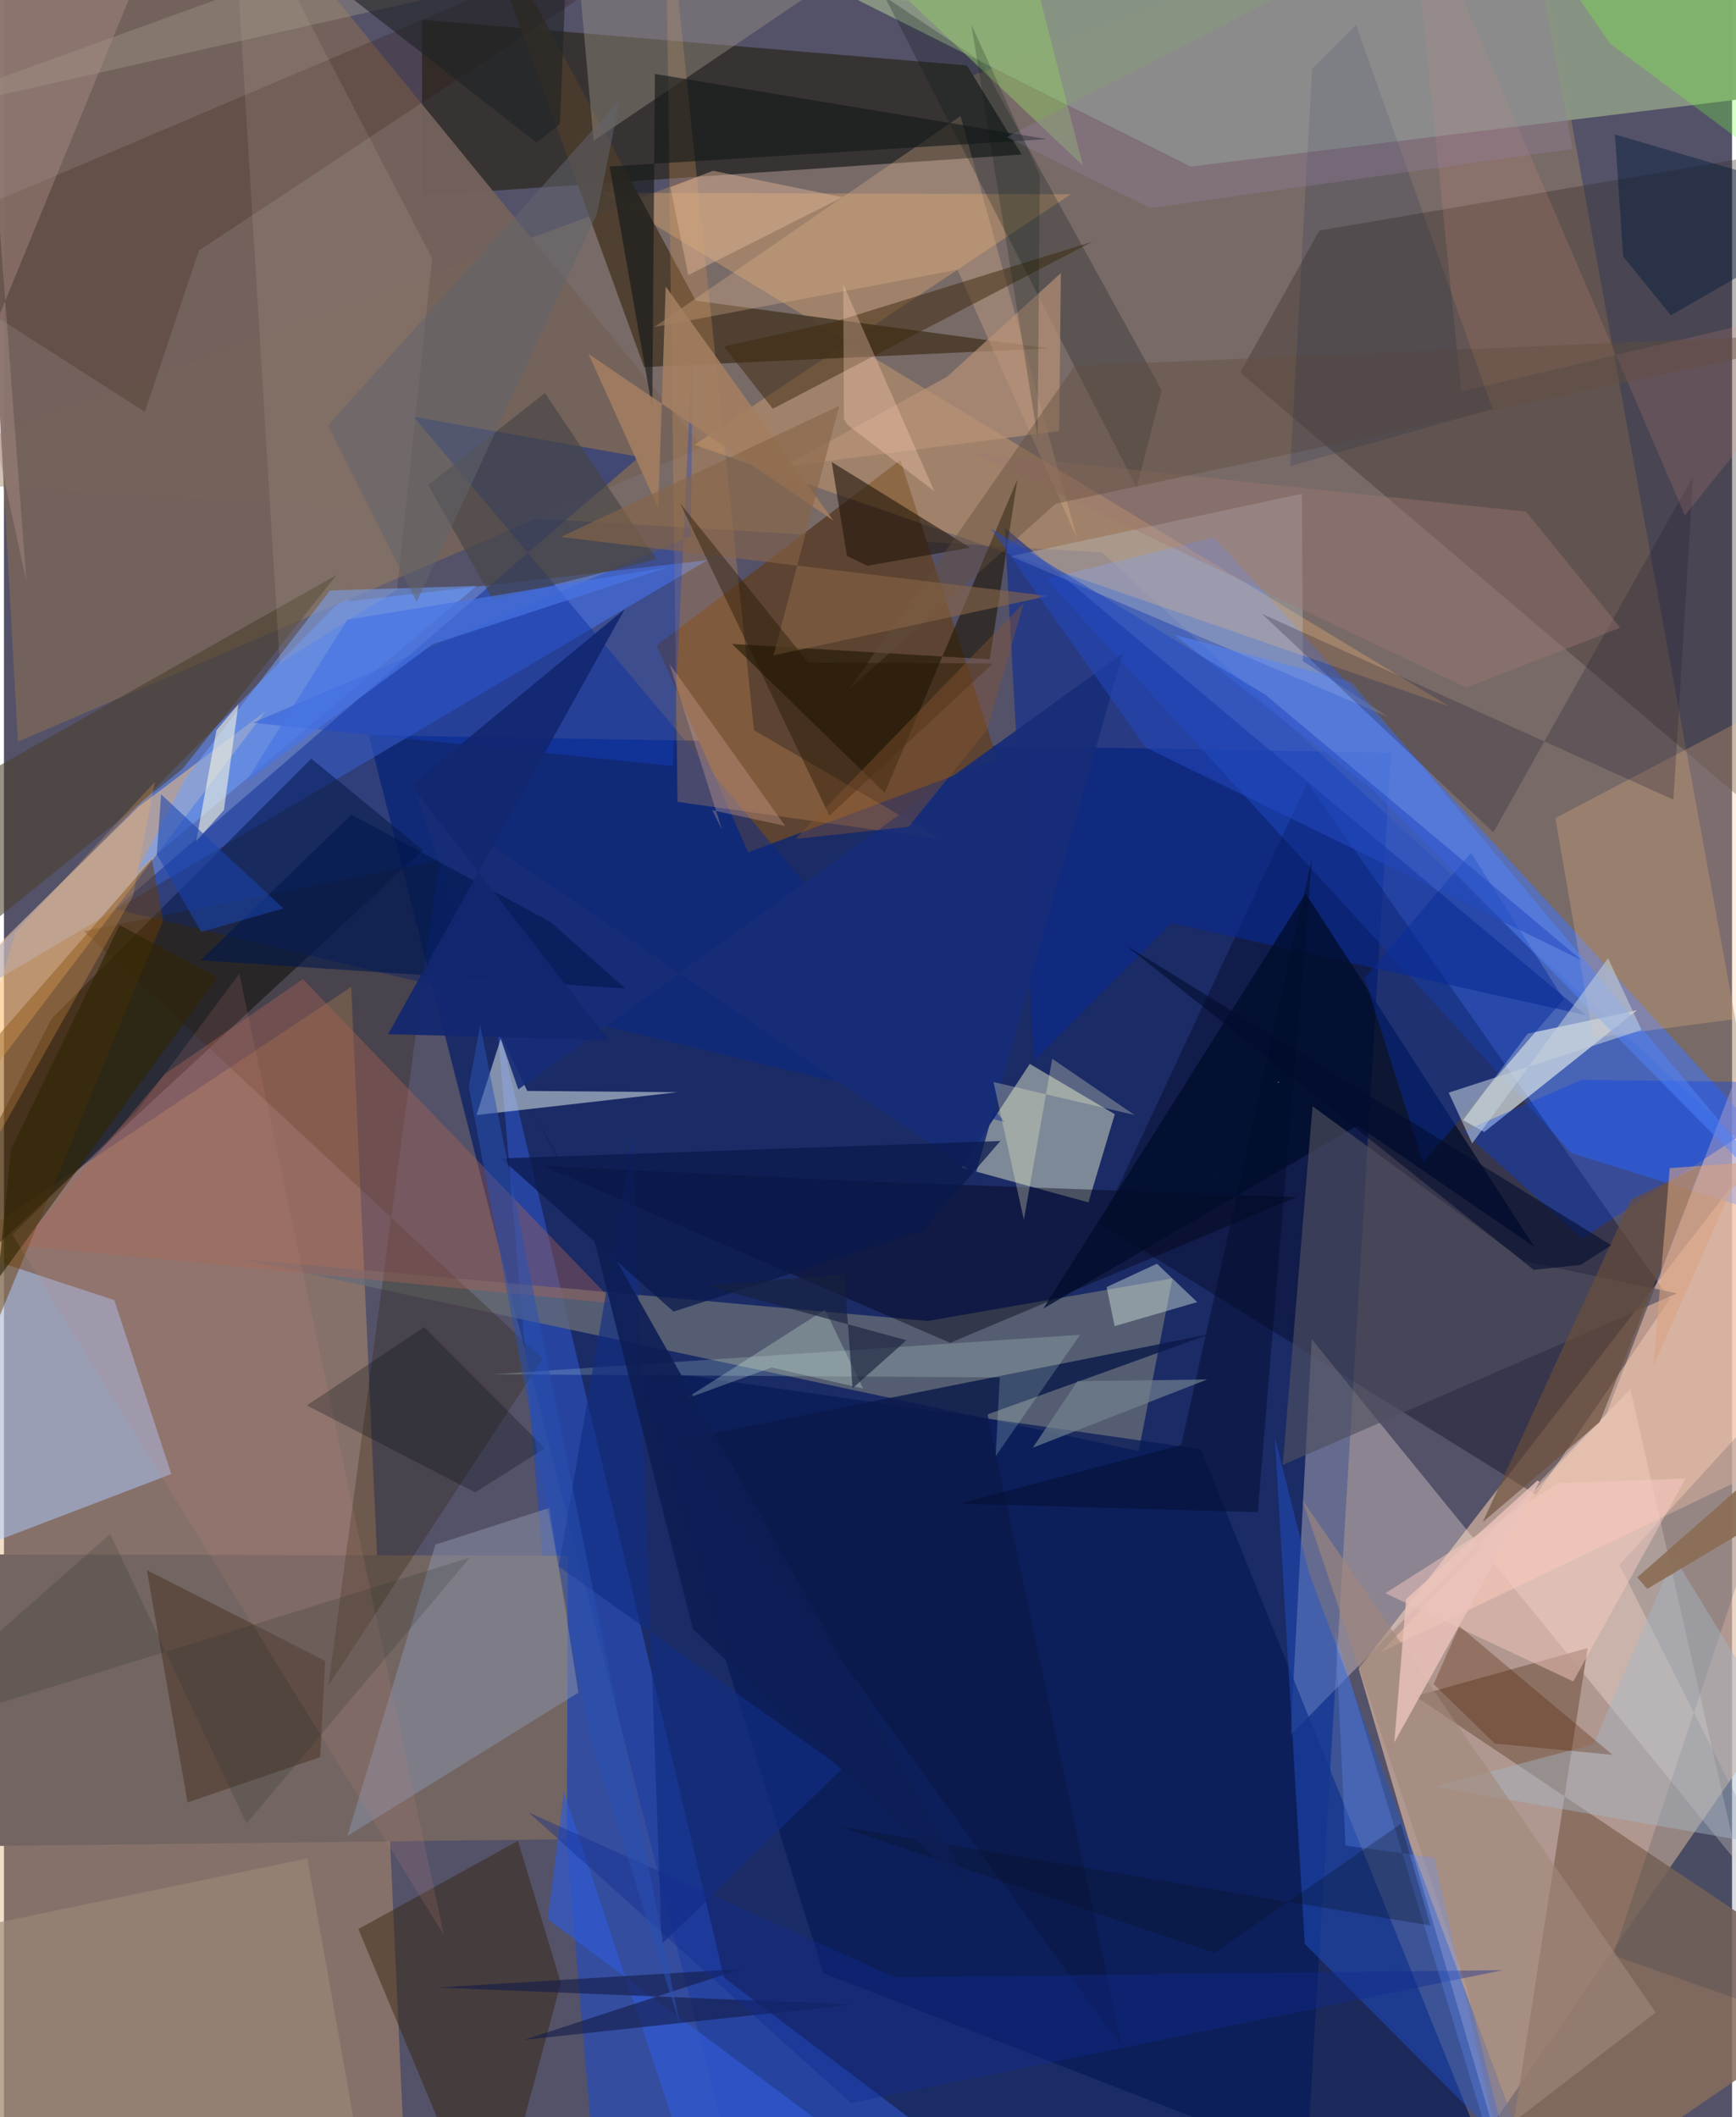 <svg xmlns="http://www.w3.org/2000/svg" width="228" height="278" viewBox="0 0 836 1024"><path fill="#545269" d="M0 0h836v1024H0z"/><path fill="#e1bca3" fill-opacity=".655" d="M898 493.328L655.396 807.177l64.601 220.537 144.868-209.68z"/><path fill="#031c66" fill-opacity=".702" d="M627.888 1086h-265.68L176.406 355.559l494.591 8.484z"/><path fill="#9f8466" fill-opacity=".478" d="M531.35 267.205L-62 231.697 736.29-62l113.76 623.096z"/><path fill="#dca56e" fill-opacity=".369" d="M167.987 477.32l-201.49 134.056L-47.755 1086H195.68z"/><path fill="#3c74ff" fill-opacity=".518" d="M504.266 280.142l254.13 277.577L898 601.335l-312.618-341.39z"/><path fill="#608cf9" fill-opacity=".565" d="M-39.822 495.421l228.775-231.285-22.514 26.742 173.875-19.967z"/><path fill="#5d4331" d="M315.797 312.25l117.863-89.759 46.927 144.759-120.552 44.998z"/><path fill="#000609" fill-opacity=".514" d="M148.688 366.941L23.165 492.52-62 656.636l264.671-245.422z"/><path fill="#383434" fill-opacity=".996" d="M202.182 9.543l263.664 22.109 26.526 43.085-290.01 19.866z"/><path fill="#2a4bb2" fill-opacity=".749" d="M238.426 492.836l49.218 579.453L519.395 1086 348.347 956.484z"/><path fill="#889483" fill-opacity=".976" d="M357.092-27.965L574.064 80.551 898 40.89 748.151-62z"/><path fill="#000015" fill-opacity=".345" d="M630.508 378.558l-99.9 213.562 210.665 130.884 64.629-94.702z"/><path fill="#ffefe5" fill-opacity=".325" d="M622.447 839.112l10.215-191.414 206.397 253.88-52.2-229.663z"/><path fill="#676b76" fill-opacity=".773" d="M446.855 638.907l118.428-20.585-16.321 83.471-435.48-92.96z"/><path fill="#74625b" fill-opacity=".957" d="M-14.061-18.696l20.8 377.445L337.823 216.3 110.432-62z"/><path fill="#071a57" fill-opacity=".729" d="M578.979 700.928l-273.923-39.374 91.37 292.792L734.387 1086z"/><path fill="#faffd5" fill-opacity=".443" d="M463.297 564.734l32.961-50.155 41.143 24.32-12.772 42.663z"/><path fill="#aacbfd" fill-opacity=".51" d="M80.964 712.936l-27.57-84.118L-62 590.857v176.747z"/><path fill="#082a8d" fill-opacity=".467" d="M484.137 542.645L198.238 201.57l109.057 19.415L53.757 439.6z"/><path fill="#342c27" fill-opacity=".345" d="M898 66.962l-11.197 358.797-288.765-245.558 38.308-68.707z"/><path fill="#f5b672" fill-opacity=".318" d="M334.02 215.167l364.971 126.37L289.13 93.215l226.981.738z"/><path fill="#736561" d="M272.773 752.433l-.458 137.148-283.597 3.343-2.942-141.11z"/><path fill="#d9e4e7" fill-opacity=".694" d="M716.118 547.51l73.92-58.917-52.905 11.36-31.251 41.813z"/><path fill="#ffcb8b" fill-opacity=".49" d="M65.312 390.038l-96.418 94.779-8.375 77.617 166.037-218.44z"/><path fill="#866b5b" fill-opacity=".859" d="M898 964.804L682.722 820.396l83.408-23.291-45 288.895z"/><path fill="#0a2994" fill-opacity=".584" d="M484.138 255.241l281.108 235.753-200.516-44.597-66.358 66.658z"/><path fill="#4a3c2d" fill-opacity=".902" d="M505.277 168.49l-170.584-23.025L222.495-62l87.165 239.548z"/><path fill="#2054cc" fill-opacity=".455" d="M739.937 1051.3l-108.49-290.27-16.617-65.874L629.268 940.2z"/><path fill="#ffccb2" fill-opacity=".506" d="M775.056 684.341L666.417 798.876 895.59 689.184l-46.87-196.531z"/><path fill="#eaf3f1" fill-opacity=".506" d="M228.608 539.31l97.236-11.038-72.686-.631-12.487-26.322z"/><path fill="#2b1a00" fill-opacity=".271" d="M210.476 416.276L38.61 450.386 260.633 657.18 157.017 815.11z"/><path fill="#34240c" fill-opacity=".463" d="M248.65 890.357l-77.202 42.683L235.312 1086l34.117-126.937z"/><path fill="#000315" fill-opacity=".416" d="M457.75 649.486l-197.234-85.625 154.897 7.525 209.917 7.601z"/><path fill="#010c2b" fill-opacity=".757" d="M654.674 544.34l85.631 58.673-110.613-170.919L502.83 632.898z"/><path fill="#cf9558" fill-opacity=".294" d="M319.926-62l5.934 449.828 127.363 18.049-90.4-52.733z"/><path fill="#ae6353" fill-opacity=".388" d="M144.59 473.527L77.722 519.58 8.115 602.402l287.503 28.067z"/><path fill="#1e1702" fill-opacity=".592" d="M426.072 383.448l-73.819-71.98 124.646 7.423 13.39-87.017z"/><path fill="#868da3" fill-opacity=".569" d="M166.144 887.99L208.7 747.085l55.21-17.79 13.984 89.388z"/><path fill="#ffc184" fill-opacity=".243" d="M750.528 395.67L898 318.245l-15.144 168.6-113.962 15.141z"/><path fill="#693c00" fill-opacity=".478" d="M-42.487 734.317L-62 568.722 71.573 415.633 77 445.251z"/><path fill="#4f4f5e" fill-opacity=".651" d="M618.64 708.57l14.424-173.515 102.461 74.916 73.904 15.572z"/><path fill="#0b1a4b" fill-opacity=".831" d="M475.85 684.09l65.366 306.851-213.539-294.687 255.63-50.983z"/><path fill="#bcc1c6" fill-opacity=".365" d="M669.451 346.655L487.077 269.03l140.819-30.24.533 80.957z"/><path fill="#6ea0ff" fill-opacity=".537" d="M64.747 420.796l163.942-137.425-70.988 2.224-69.826 90.723z"/><path fill="#3b2312" fill-opacity=".384" d="M88.816 871.763l64.173-21.905 2.41-46.525-86.274-43.928z"/><path fill="#f0be93" fill-opacity=".282" d="M461.259 130.435l-146.741 27.792L462.779 56.09l56.325 204.267z"/><path fill="#1444d7" fill-opacity=".333" d="M120.333 349.585l211.953-90.252.958-94.734-9.718 205.875z"/><path fill="#a09588" fill-opacity=".416" d="M-62 59.519L477.71-62 285.252 68.066 273.605-62z"/><path fill="#2b0a00" fill-opacity=".204" d="M94.373 121.14L370.801-62-56.25 119.483l124.373 79.72z"/><path fill="#011311" fill-opacity=".243" d="M548.018 235.82L426.036-1.636l46.337 31.066 87.707 159.334z"/><path fill="#0040f1" fill-opacity=".337" d="M705.999 547.279l57.093-24.977 116.096 1.427-115.849 75.354z"/><path fill="#4a3e2c" fill-opacity=".565" d="M160.95 278.066L-33.63 388.097-62 491.647l148.398-119.77z"/><path fill="#072c9a" fill-opacity=".482" d="M754.545 483.26l-44.788-70.818-51.541 60.6 28.265 89.249z"/><path fill="#22160c" fill-opacity=".6" d="M467.425 264.879l-49.797 8.74-9.807-4.769-7.373-45.379z"/><path fill="#d6fceb" fill-opacity=".192" d="M236.146 664.707L520.62 645.58l-40.86 58.715 1.979-38.077z"/><path fill="#3e290d" fill-opacity=".498" d="M348.277 167.552l53.31-11.852 124.877-38.777-154.524 80.784z"/><path fill="#b99278" fill-opacity=".663" d="M377.004 225.758l133.492-17.247.818-76.438-55.178 50.228z"/><path fill="#1d354c" fill-opacity=".169" d="M898 987.866L781.544 756.884l94.212-103.21-97.293 291.993z"/><path fill="#305bd6" fill-opacity=".643" d="M343.609 1086l59.596-53.317-140.13-104.363 7.786-61.767z"/><path fill="#d7e8e0" fill-opacity=".439" d="M557.779 611.224l-24.357 11.306 3.898 18.875 39.933-11.62z"/><path fill="#cab59f" fill-opacity=".157" d="M133.416 320.863l56.781-35.757 16.912-160.182L109.985-62z"/><path fill="#141918" fill-opacity=".624" d="M293 80.541l20.636 117.05 1.28-161.844 189.65 31.539z"/><path fill="#151d49" fill-opacity=".616" d="M410.41 969.5l-200.751-8.204 147.142-8.992-105.108 34.279z"/><path fill="#5085ff" fill-opacity=".475" d="M662.192 381.92l-96.173-74.985 85.792 22.902 231.196 275.717z"/><path fill="#a37e60" fill-opacity=".882" d="M282.743 171.131l118.402 80.562-81.01-113.12-3.623 107.124z"/><path fill="#9c8779" fill-opacity=".639" d="M179.96 1086l-33.208-187.131L-62 942.118l46.836 130.385z"/><path fill="#6b4d3a" fill-opacity=".647" d="M771.97 687.849l-56.591 48.386 71.79-156.042 33.872-16.524z"/><path fill="#a5b6c7" fill-opacity=".439" d="M807.835 752.944L898 900.077l-206.658-35.956 77.635-20.432z"/><path fill="#464445" fill-opacity=".631" d="M261.726 190.074l-56.489 44.49 31.294 55.525 79.174-19.56z"/><path fill="#201d34" fill-opacity=".263" d="M720.537 402.567l96.643-172.271-9.544 156.482-198.98-89.838z"/><path fill="#c5d1db" fill-opacity=".561" d="M698.928 528.488l11.345 24.576 65.751-89.551 16.225 34.658z"/><path fill="#e59580" fill-opacity=".173" d="M679.468-62l25.524 251.417L898 143.78l-84.806 105.53z"/><path fill="#f7cac1" fill-opacity=".475" d="M751.9 717.366L668.26 770.6l90.909 42.641 54.371-98.16z"/><path fill="#ae8f88" fill-opacity=".416" d="M79.848-47.738L-10.03 4.096l20.812 276.528-22.831-104.24z"/><path fill="#172d78" fill-opacity=".918" d="M470.041 567.985L199.164 383.959l49.66 142.95 292.286-210.73z"/><path fill="#01184d" fill-opacity=".58" d="M168.136 393.981l96.337 51.984 36.1 32.161L95.166 464.48z"/><path fill="#532002" fill-opacity=".306" d="M704.03 786.488l74.165 62.268-56.963-5.432-29.582-28.772z"/><path fill="#a07772" fill-opacity=".388" d="M781.897 303.582l-74.4 29.041-238.521-113.625 267.332 28.47z"/><path fill="#a1897b" fill-opacity=".596" d="M724.863 1030.456l74.215-57.089L628.17 725.534l79.305 235.082z"/><path fill="#122e84" fill-opacity=".647" d="M304.124 551.29l-35.758 206.362 137.236 97.684-87.374 84.945z"/><path fill="#e1ffee" fill-opacity=".251" d="M371.39 661.416l44.273 10.2-18.473-38.161-67.894 43.314z"/><path fill="#312606" fill-opacity=".647" d="M-3.024 618.787l106.179-146.061-47.2-25.324L3.536 555.707z"/><path fill="#fcfae0" fill-opacity=".565" d="M102.797 353.195l10.622-12.522-6.993 51.12-13.425 15.09z"/><path fill="#fdfece" fill-opacity=".278" d="M507.12 512.085l-13.721 77.889-14.692-66.63 68.188 15.92z"/><path fill="#e3b89a" fill-opacity=".439" d="M342.99 82.6l62.68 12.785-74.615 37.643-8.635-42.424z"/><path fill="#0a194c" fill-opacity=".741" d="M482.05 551.843l-241.58 8.461 83.462 74.076 120.57-39.09z"/><path fill="#011a39" fill-opacity=".42" d="M898 99.854L779.343 65.018l4.009 59.023 23.043 28.448z"/><path fill="#624e3e" fill-opacity=".427" d="M409.043 333.228l99.702-89.594L898 160.771l-380.04 16.193z"/><path fill="#ffd1bc" fill-opacity=".322" d="M406.328 202.66l1.894 2.924 41.87 32.005-44.054-99.964z"/><path fill="#ebc3bb" fill-opacity=".812" d="M741.825 716.088l.969.503-70.167 126.088 5.704-69.255z"/><path fill="#876547" fill-opacity=".608" d="M505.184 288.247l-235.893-28.523 134.798-63.406-31.8 120.688z"/><path fill="#c1827a" fill-opacity=".173" d="M64.384 537.415l49.46-66.45 98.961 464.921L4.08 597.136z"/><path fill="#000c12" fill-opacity=".271" d="M203.285 641.848l-56.745 37.904 81.447 42.079 33.7-21.355z"/><path fill="#002148" fill-opacity=".157" d="M654.08 12.026L632.872 33.27l-10.577 192.165 97.865-27.618z"/><path fill="#112b8f" fill-opacity=".392" d="M430.903 956.367l294.295-3.492-315.413 64.308L253.946 876.67z"/><path fill="#2349c1" fill-opacity=".525" d="M610.327 336.068l-132.828-80.4 74.94 105.918 210.953 102.946z"/><path fill="#6291fe" fill-opacity=".29" d="M649.002 892.634l-4.778-103.002L733.82 1086l-41.845-187.504z"/><path fill="#070e1a" fill-opacity=".271" d="M690.12 931.34l-14.312-49.24-90.109 62.353-182.035-61.12z"/><path fill="#92c469" fill-opacity=".518" d="M358.844-1.995L437.59.172l84.336 79.843L485.581-62z"/><path fill="#000c2b" fill-opacity=".455" d="M569.522 698.88l63.327-284.178-26.274 316.701-144.489-4.157z"/><path fill="#d8a27f" fill-opacity=".573" d="M898 558.191l-61.644 15.73-38.353 86.624 7.844-95.558z"/><path fill="#72ff3b" fill-opacity=".29" d="M865.009-62H719.653l57.403 83.157 70.163 52.17z"/><path fill="#202326" fill-opacity=".616" d="M159.85-7.445l97.724 76.402 11.414-8.876L273.822-62z"/><path fill="#122770" fill-opacity=".914" d="M300.304 294.626l-103.298 85.147 95.482 123.287-106.627-2.871z"/><path fill="#1a45ad" fill-opacity=".561" d="M76.032 384.196l59.105 55.162-39.675 11.43-21.515-37.526z"/><path fill="#ffaf51" fill-opacity=".235" d="M-47.443 628.622L5.562 450.916l67.41-72.712-10.534 55.07z"/><path fill="#2951b2" fill-opacity=".522" d="M230.376 495.832l-5.512 29.885 59.292 316.753 42.86 136.793z"/><path fill="#907e9b" fill-opacity=".361" d="M733.407-62L485.095 66.31l69.493 34.325 204.22-28.583z"/><path fill="#d2a294" fill-opacity=".345" d="M377.95 399.486l-56.05-78.507 25.545 80.481-4.786-9.613z"/><path fill="#201500" fill-opacity=".408" d="M478.355 320.912l-89.249-.48-61.98-76.98 72.203 151.072z"/><path fill="#748391" fill-opacity=".659" d="M617.273 522.374l-97.894 145.66 62.703-.842-84.364 33.019z"/><path fill="#895530" fill-opacity=".404" d="M382.858 405.765l110.56-114.203-17.948 61.619-37.835 46.713z"/><path fill="#17213c" fill-opacity=".627" d="M339.811 621.874l96.78 26.357-26.087 23.247-3.938-55.192z"/><path fill="#071b15" fill-opacity=".224" d="M501.105 84.439l-1.045 127.086-32.05-199.593 56.826 124.677z"/><path fill="#4874e5" fill-opacity=".69" d="M207.383 311.609l-90.352 66.513 49.087-78.397 155.266-25.39z"/><path fill="#61636c" fill-opacity=".514" d="M156.658 205.833l141.24-157.552-11.021 55.024-87.247 187.829z"/><path fill="#010b2c" fill-opacity=".569" d="M542.85 457.324l197.221 156.861 22.717-2.412 14.766-9.484z"/><path fill="#27322c" fill-opacity=".196" d="M225.37 753.372L117.312 881.96 51.36 741.875-62 842.253z"/><path fill="#896d54" fill-opacity=".91" d="M790.119 762.94l4.873 5.537L898 707.058v-39.023z"/><path fill="#0e1e55" fill-opacity=".89" d="M470.328 917.579L333.232 787.795l-51.148-201.753-26.277-48.148z"/></svg>
